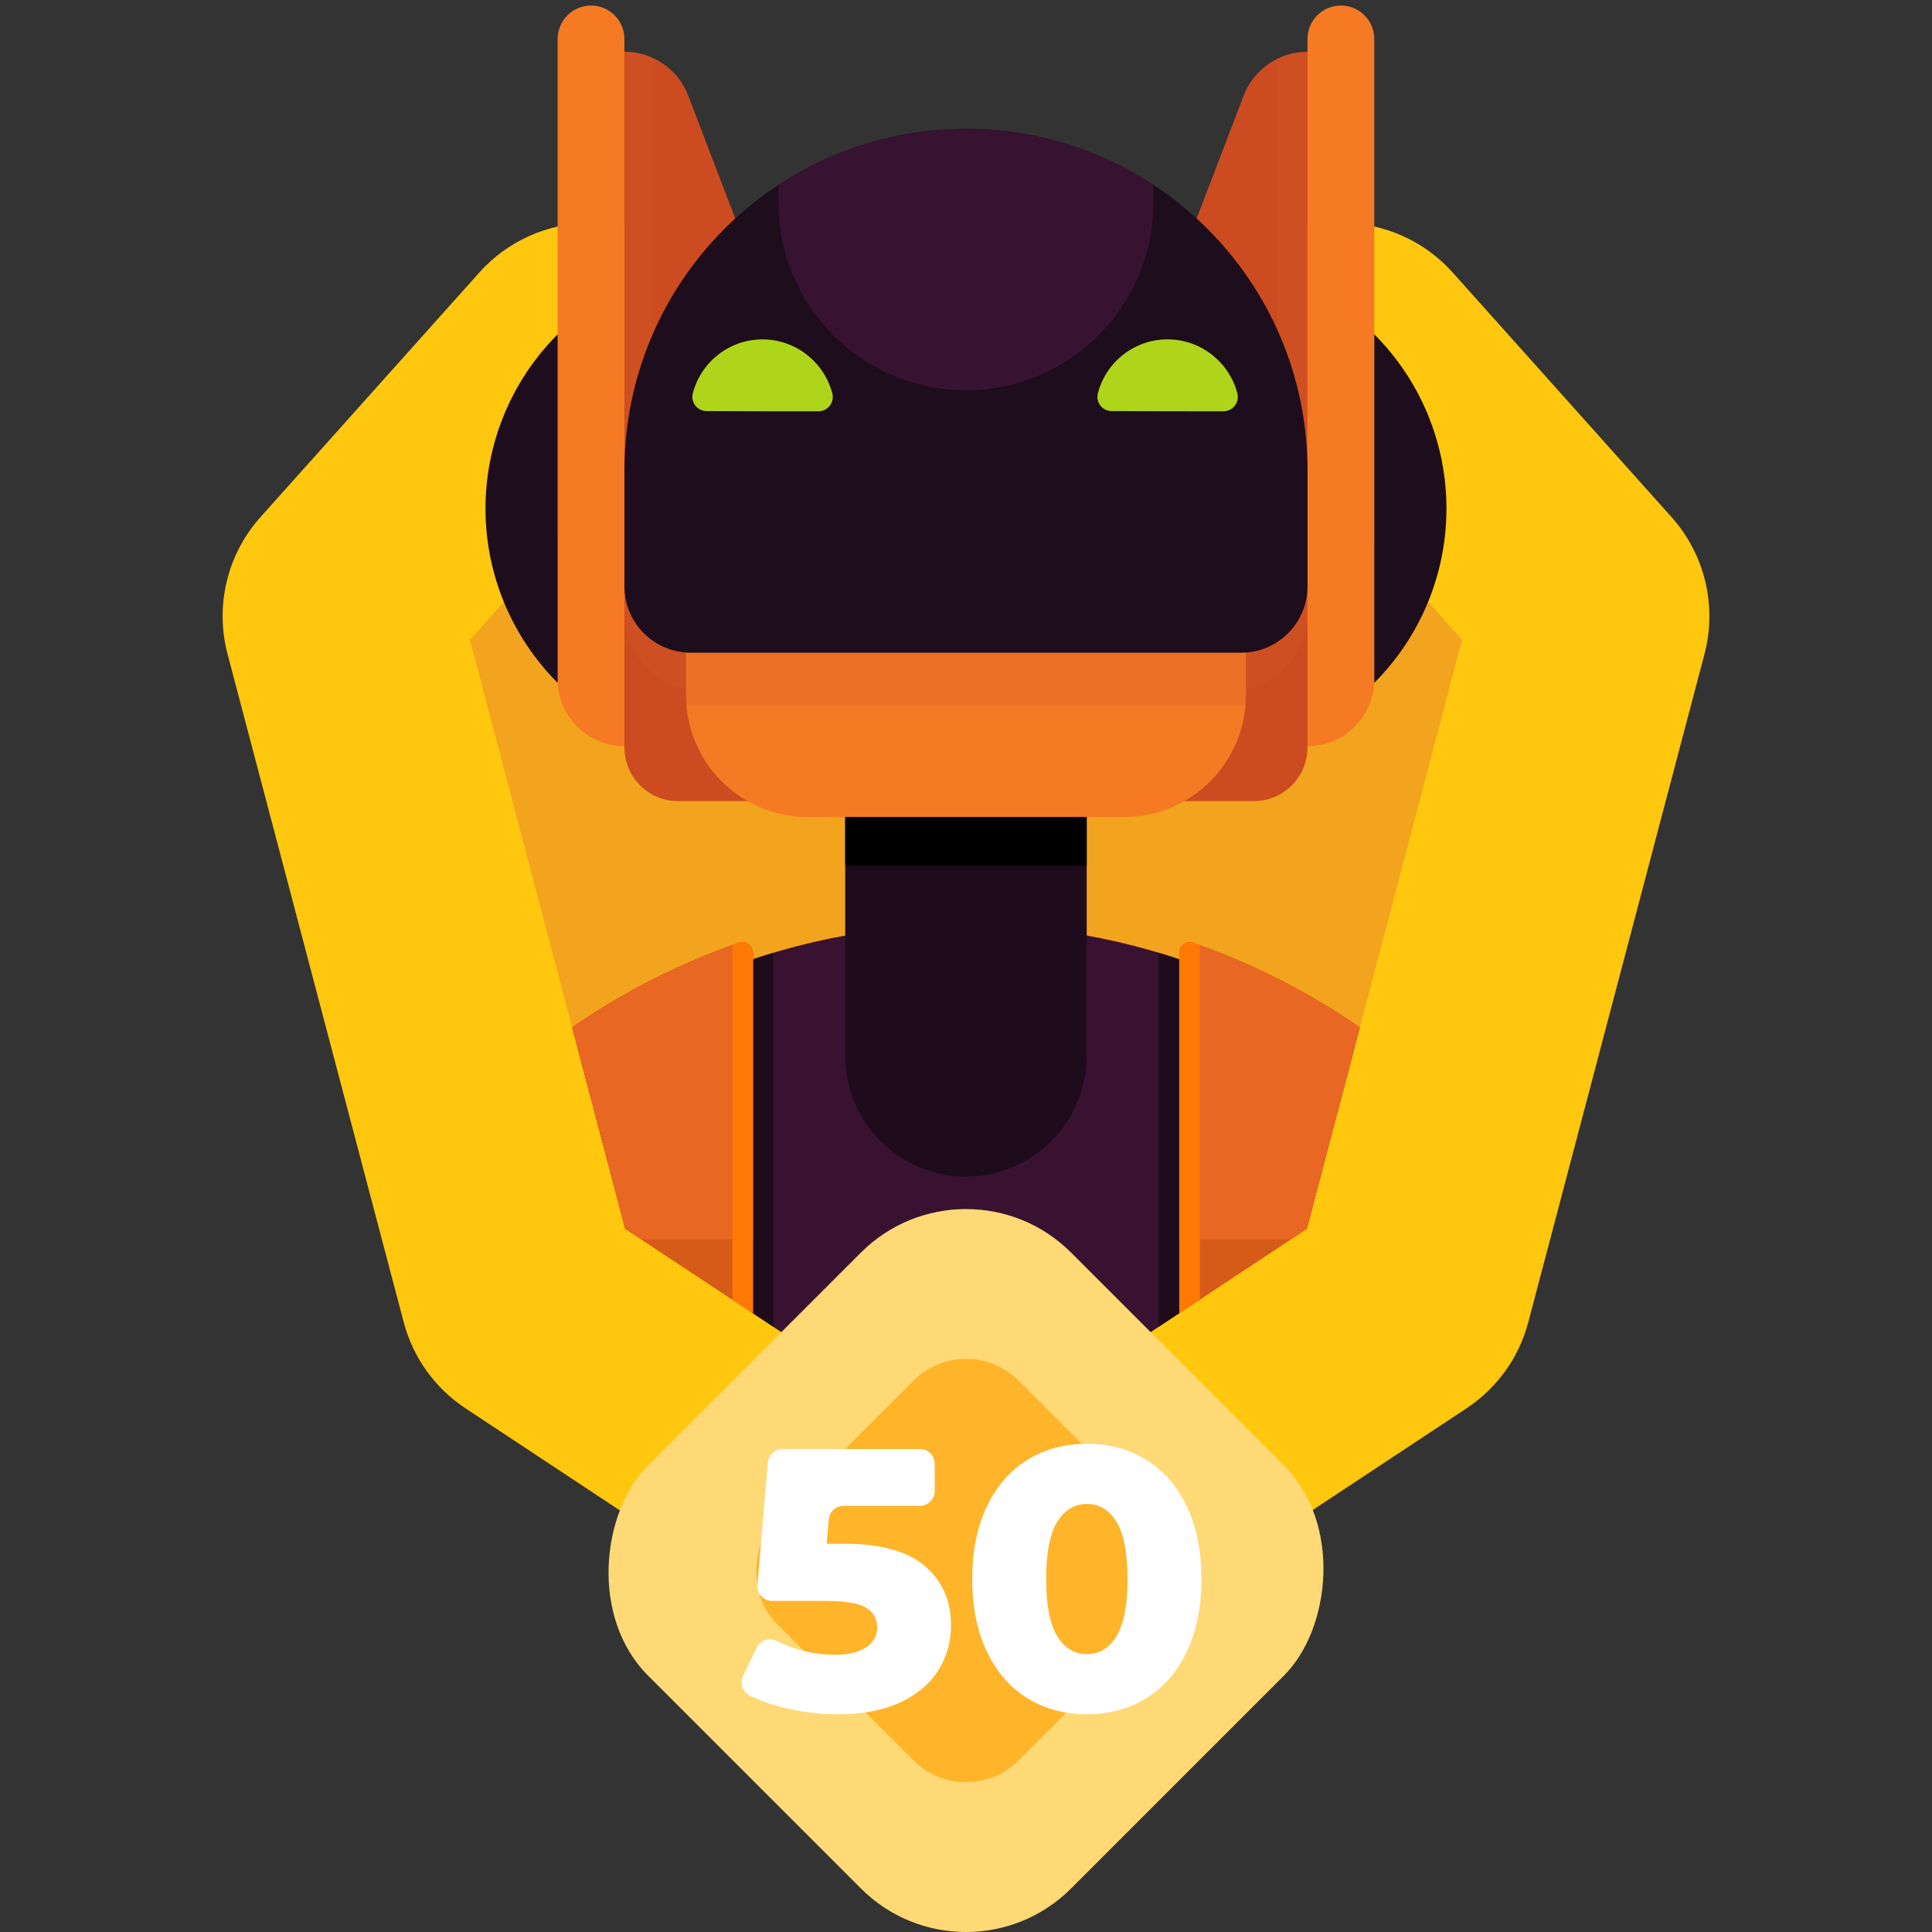 <?xml version="1.0" encoding="UTF-8"?>
<svg xmlns="http://www.w3.org/2000/svg" width="130" height="130" xmlns:xlink="http://www.w3.org/1999/xlink" version="1.1" viewBox="0 0 130 130">
  <rect x="0" y="0" width="130" height="130" fill="#333333" stroke="none"/>
  <!-- Generator: Adobe Illustrator 29.4.0, SVG Export Plug-In . SVG Version: 2.1.0 Build 152)  -->
  <defs>
    <clipPath id="clippath">
      <polygon points="31.618 -1.43 31.618 43.051 42.068 82.68 65.001 97.847 87.933 82.68 98.382 43.051 98.382 -1.43 31.618 -1.43" style="fill: none;"/>
    </clipPath>
    <clipPath id="clippath-1">
      <rect x="18.166" y="50.399" width="93.668" height="50.035" style="fill: none;"/>
    </clipPath>
    <clipPath id="clippath-2">
      <path d="M65.009,62.225c24.979,0,45.275,20.292,45.275,45.285s-20.296,45.285-45.275,45.285-45.297-20.292-45.297-45.285,20.296-45.285,45.297-45.285Z" style="clip-rule: evenodd; fill: none;"/>
    </clipPath>
    <clipPath id="clippath-3">
      <path d="M49.713,63.432c.227-.075.455-.039.636.095.205.134.318.351.318.582v40.618h28.683v-40.618c0-.231.114-.448.295-.582s.432-.17.636-.095c18.251,6.329,31.365,23.684,31.365,44.078,0,25.749-20.887,46.654-46.639,46.654s-46.661-20.905-46.661-46.654c0-20.394,13.114-37.749,31.365-44.077Z" style="clip-rule: evenodd; fill: none;"/>
    </clipPath>
    <clipPath id="clippath-4">
      <path d="M73.123,50.14h-16.251v20.911c0,2.154.864,4.22,2.386,5.743,1.523,1.523,3.591,2.379,5.75,2.379,2.137,0,4.205-.856,5.728-2.379,1.523-1.523,2.386-3.589,2.386-5.743v-20.911Z" style="clip-rule: evenodd; fill: none;"/>
    </clipPath>
    <clipPath id="clippath-5">
      <path d="M83.68,6.441c.681-1.781,2.391-2.958,4.298-2.958h0s0,35.258,0,46.808c0,1.996-1.618,3.615-3.614,3.615-6.35,0-18.842,0-18.842,0,0,0,14.027-36.667,18.157-47.465Z" style="clip-rule: evenodd; fill: none;"/>
    </clipPath>
    <clipPath id="clippath-6">
      <path d="M46.314,6.441c-.682-1.781-2.391-2.957-4.298-2.957h0s0,35.258,0,46.808c0,1.996,1.618,3.614,3.615,3.614,6.35,0,18.842,0,18.842,0,0,0-14.028-36.666-18.159-47.464Z" style="clip-rule: evenodd; fill: none;"/>
    </clipPath>
    <clipPath id="clippath-7">
      <path d="M54.346,54.976c-2.17,0-4.251-.862-5.786-2.397-1.535-1.534-2.397-3.616-2.397-5.786,0-2.335,0-4.259,0-4.259h37.669s0,1.923,0,4.258c0,2.17-.862,4.251-2.397,5.786-1.534,1.534-3.616,2.397-5.786,2.397-6.309,0-14.995,0-21.304,0Z" style="clip-rule: evenodd; fill: none;"/>
    </clipPath>
    <clipPath id="clippath-8">
      <path d="M87.979,31.648c0-12.692-10.29-22.981-22.982-22.981h0c-6.095,0-11.94,2.421-16.25,6.731-4.31,4.31-6.731,10.155-6.731,16.25,0,2.948,0,5.674,0,7.805,0,1.184.47,2.32,1.308,3.157.837.837,1.973,1.308,3.157,1.308,8.789,0,28.245,0,37.034,0,2.465,0,4.464-1.999,4.464-4.464,0-2.13,0-4.857,0-7.804Z" style="clip-rule: evenodd; fill: none;"/>
    </clipPath>
  </defs>
  <g style="isolation: isolate;">
    <g id="Layer_1">
      <g>
        <g>
          <path d="M97.747,18.335c-1.897-2.12-4.607-3.332-7.452-3.332h-50.589c-2.845,0-5.555,1.212-7.452,3.332l-14.726,16.458c-2.241,2.505-3.074,5.968-2.217,9.218l11.854,44.958c.626,2.375,2.105,4.436,4.153,5.791l28.166,18.628c3.345,2.212,7.688,2.212,11.033,0l28.166-18.628c2.049-1.355,3.527-3.416,4.153-5.791l11.854-44.958c.857-3.25.024-6.713-2.217-9.218l-14.726-16.458Z" style="fill: #ffc70d;"/>
          <polygon points="42.068 82.68 31.618 43.051 42.399 31.002 87.601 31.002 98.382 43.051 87.933 82.68 65 97.847 42.068 82.68" style="fill: #f2a41e;"/>
        </g>
        <g style="clip-path: url(#clippath);">
          <g>
            <g style="clip-path: url(#clippath-1);">
              <path d="M65.009,62.225c24.979,0,45.275,20.292,45.275,45.285s-20.296,45.285-45.275,45.285-45.297-20.292-45.297-45.285,20.296-45.285,45.297-45.285Z" style="fill: #d65b18;"/>
              <g style="clip-path: url(#clippath-2);">
                <rect x="50.463" y="62.067" width="29.086" height="42.66" style="fill: #391232;"/>
                <rect x="50.668" y="62.067" width="1.383" height="42.66" style="fill: #1e0c1c;"/>
                <rect x="77.964" y="62.067" width="1.367" height="42.66" style="fill: #1e0c1c;"/>
              </g>
              <path d="M49.713,63.432c.227-.075.455-.039.636.095.205.134.318.351.318.582v40.618h28.683v-40.618c0-.231.114-.448.295-.582s.432-.17.636-.095c18.251,6.329,31.365,23.684,31.365,44.078,0,25.749-20.887,46.654-46.639,46.654s-46.661-20.905-46.661-46.654c0-20.394,13.114-37.749,31.365-44.077Z" style="fill: #d65b18;"/>
              <g style="clip-path: url(#clippath-3);">
                <path d="M52.577,16.378c-5.705,0-11.137,2.259-15.16,6.279-4.023,4.021-6.296,9.474-6.296,15.16v34.582c0,2.917,1.159,5.714,3.227,7.777,2.068,2.062,4.864,3.221,7.773,3.221h45.752c2.909,0,5.727-1.159,7.773-3.221,2.068-2.063,3.227-4.86,3.227-7.777v-34.582c0-5.686-2.25-11.139-6.273-15.16-4.023-4.021-9.478-6.279-15.16-6.279h-24.865Z" style="fill: #e76723;"/>
                <rect x="49.281" y="62.067" width="1.383" height="42.66" style="fill: #ff7904;"/>
                <rect x="79.351" y="62.067" width="1.383" height="42.66" style="fill: #ff7904;"/>
              </g>
              <path d="M73.123,50.14h-16.251v20.911c0,2.154.864,4.22,2.386,5.743,1.523,1.523,3.591,2.379,5.75,2.379,2.137,0,4.205-.856,5.728-2.379,1.523-1.523,2.386-3.589,2.386-5.743v-20.911Z" style="fill: #1e0c1c;"/>
              <g style="clip-path: url(#clippath-4);">
                <rect x="53.645" y="54.566" width="21.856" height="3.689"/>
              </g>
            </g>
            <g>
              <rect x="53.656" y="49.775" width="21.853" height="3.689" transform="translate(-4.678 6.47) rotate(-5.535)"/>
              <path d="M42.016,2.619c0-.595-.237-1.167-.658-1.588-.421-.421-.992-.658-1.588-.658h-.001c-.596,0-1.167.237-1.588.658-.421.421-.658.993-.658,1.588,0,7.647,0,32.774,0,43.099,0,1.191.473,2.334,1.316,3.176.842.843,1.985,1.316,3.176,1.316h0s0-37.882,0-47.591Z" style="fill: #f67924; fill-rule: evenodd;"/>
              <path d="M83.68,6.441c.681-1.781,2.391-2.958,4.298-2.958h0s0,35.258,0,46.808c0,1.996-1.618,3.615-3.614,3.615-6.35,0-18.842,0-18.842,0,0,0,14.027-36.667,18.157-47.465Z" style="fill: #cc4b21; fill-rule: evenodd;"/>
              <g style="clip-path: url(#clippath-5);">
                <path d="M72.868,41.922l13.037-17.515V.441s2.073,0,2.073,0c0,0,0,28.713,0,40.813,0,1.4-.556,2.742-1.545,3.731-.989.989-2.332,1.545-3.731,1.545-.415,0-.814-.165-1.107-.458-.293-.294-.458-.692-.458-1.107,0-.621,0-1.322,0-1.894,0-.305-.121-.597-.337-.813-.215-.216-.508-.337-.812-.337-2.272,0-7.12,0-7.12,0Z" style="fill: #d35b26; fill-rule: evenodd; mix-blend-mode: multiply; opacity: .291;"/>
              </g>
              <path d="M46.314,6.441c-.682-1.781-2.391-2.957-4.298-2.957h0s0,35.258,0,46.808c0,1.996,1.618,3.614,3.615,3.614,6.35,0,18.842,0,18.842,0,0,0-14.028-36.666-18.159-47.464Z" style="fill: #cc4b21; fill-rule: evenodd;"/>
              <g style="clip-path: url(#clippath-6);">
                <path d="M57.128,41.922l-13.038-17.514V.442s-2.074,0-2.074,0v40.813c0,1.4.557,2.742,1.546,3.731.989.989,2.332,1.545,3.731,1.545.415,0,.814-.165,1.107-.458.294-.294.459-.692.459-1.107,0-.621,0-1.322,0-1.894,0-.305.121-.597.337-.813.216-.216.508-.337.813-.337,2.272,0,7.12,0,7.12,0Z" style="fill: #d35b26; fill-rule: evenodd; mix-blend-mode: multiply; opacity: .291;"/>
              </g>
              <path d="M37.524,22.496c-3.11,3.11-4.857,7.328-4.857,11.726,0,4.398,1.747,8.616,4.857,11.726v-23.451Z" style="fill: #1e0d1c; fill-rule: evenodd;"/>
              <path d="M87.979,2.618c0-.595.236-1.167.658-1.588.421-.421.992-.658,1.588-.658h.001c.595,0,1.167.237,1.588.658.421.421.658.993.658,1.588,0,7.647,0,32.774,0,43.099,0,1.191-.473,2.334-1.316,3.176s-1.985,1.316-3.176,1.316h0s0-37.882,0-47.591Z" style="fill: #f67924; fill-rule: evenodd;"/>
              <path d="M92.472,22.495c3.11,3.11,4.857,7.328,4.857,11.726s-1.747,8.616-4.857,11.726v-23.451Z" style="fill: #1e0d1c; fill-rule: evenodd;"/>
              <path d="M54.346,54.976c-2.17,0-4.251-.862-5.786-2.397-1.535-1.534-2.397-3.616-2.397-5.786,0-2.335,0-4.259,0-4.259h37.669s0,1.923,0,4.258c0,2.17-.862,4.251-2.397,5.786-1.534,1.534-3.616,2.397-5.786,2.397-6.309,0-14.995,0-21.304,0Z" style="fill: #f67924; fill-rule: evenodd;"/>
              <g style="clip-path: url(#clippath-7);">
                <rect x="43.098" y="40.048" width="45.819" height="7.39" style="fill: #d35b26; mix-blend-mode: multiply; opacity: .291;"/>
              </g>
              <path d="M87.979,31.648c0-12.692-10.29-22.981-22.982-22.981h0c-6.095,0-11.94,2.421-16.25,6.731-4.31,4.31-6.731,10.155-6.731,16.25,0,2.948,0,5.674,0,7.805,0,1.184.47,2.32,1.308,3.157.837.837,1.973,1.308,3.157,1.308,8.789,0,28.245,0,37.034,0,2.465,0,4.464-1.999,4.464-4.464,0-2.13,0-4.857,0-7.804Z" style="fill: #1e0d1c; fill-rule: evenodd;"/>
              <g style="clip-path: url(#clippath-8);">
                <path d="M64.996-40.752c-6.967,0-12.614,5.648-12.614,12.614,0,11.958,0,29.824,0,41.782,0,3.345,1.329,6.554,3.694,8.919,2.366,2.365,5.574,3.695,8.92,3.694,6.966,0,12.614-5.648,12.614-12.614,0-11.958,0-29.824,0-41.782,0-6.966-5.648-12.614-12.614-12.614Z" style="fill: #381331; fill-rule: evenodd;"/>
              </g>
              <rect x="55.353" y="40.048" width="20.324" height="3.695" style="fill: #1e0d1c;"/>
              <path d="M82.324,27.674c.299,0,.581-.138.764-.374.183-.236.247-.544.173-.833-.55-2.086-2.445-3.631-4.702-3.631-2.256,0-4.152,1.545-4.687,3.634-.073.285-.01.588.17.821.18.233.458.368.753.368,1.861.015,5.667.015,7.529.015Z" style="fill: #aed519; fill-rule: evenodd;"/>
              <path d="M55.069,27.675c.299,0,.581-.138.764-.374.183-.236.247-.544.173-.833-.55-2.086-2.445-3.631-4.702-3.631-2.256,0-4.152,1.545-4.687,3.634-.073.285-.01.588.17.821.18.233.458.368.753.368,1.861.015,5.667.015,7.529.015Z" style="fill: #aed519; fill-rule: evenodd;"/>
            </g>
          </g>
        </g>
      </g>
      <g>
        <rect x="44.873" y="85.55" width="40.255" height="40.255" rx="10" ry="10" transform="translate(93.763 -15.01) rotate(45)" style="fill: #ffd976;"/>
        <rect x="53.465" y="94.142" width="23.07" height="23.07" rx="5" ry="5" transform="translate(93.763 -15.01) rotate(45)" style="fill: #ffb42a;"/>
        <g>
          <path d="M62.231,105.374c1.175,1,1.763,2.334,1.763,4,0,1.084-.279,2.079-.837,2.987-.559.909-1.409,1.634-2.55,2.175-1.142.542-2.554.812-4.237.812-1.234,0-2.455-.149-3.663-.449-.821-.204-1.563-.466-2.226-.785-.503-.242-.719-.84-.479-1.344l.905-1.899c.242-.508.851-.707,1.355-.455.449.224.922.409,1.421.558.841.25,1.688.375,2.538.375s1.529-.162,2.037-.487.763-.778.763-1.362-.25-1.025-.75-1.325-1.384-.45-2.65-.45h-3.661c-.586,0-1.046-.501-.996-1.085l.704-8.225c.044-.517.477-.915.996-.915h9.232c.552,0,1,.448,1,1v1.825c0,.552-.448,1-1,1h-5.134c-.518,0-.951.396-.996.912l-.145,1.638h1.175c2.45,0,4.263.5,5.438,1.5Z" style="fill: #fff;"/>
          <path d="M69.143,114.274c-1.167-.717-2.08-1.763-2.738-3.138-.659-1.375-.987-3.004-.987-4.888s.329-3.513.987-4.888c.658-1.375,1.571-2.421,2.738-3.138,1.166-.716,2.5-1.074,4-1.074,1.483,0,2.808.358,3.975,1.074,1.167.717,2.079,1.763,2.738,3.138.658,1.375.987,3.005.987,4.888s-.329,3.513-.987,4.888c-.659,1.375-1.571,2.421-2.738,3.138s-2.492,1.074-3.975,1.074c-1.5,0-2.834-.357-4-1.074ZM75.131,110.087c.491-.809.737-2.088.737-3.838s-.246-3.029-.737-3.838c-.492-.808-1.154-1.212-1.987-1.212-.85,0-1.521.404-2.013,1.212-.492.809-.737,2.088-.737,3.838s.246,3.029.737,3.838c.491.809,1.163,1.212,2.013,1.212.833,0,1.496-.403,1.987-1.212Z" style="fill: #fff;"/>
        </g>
      </g>
    </g>
  </g>
</svg>
